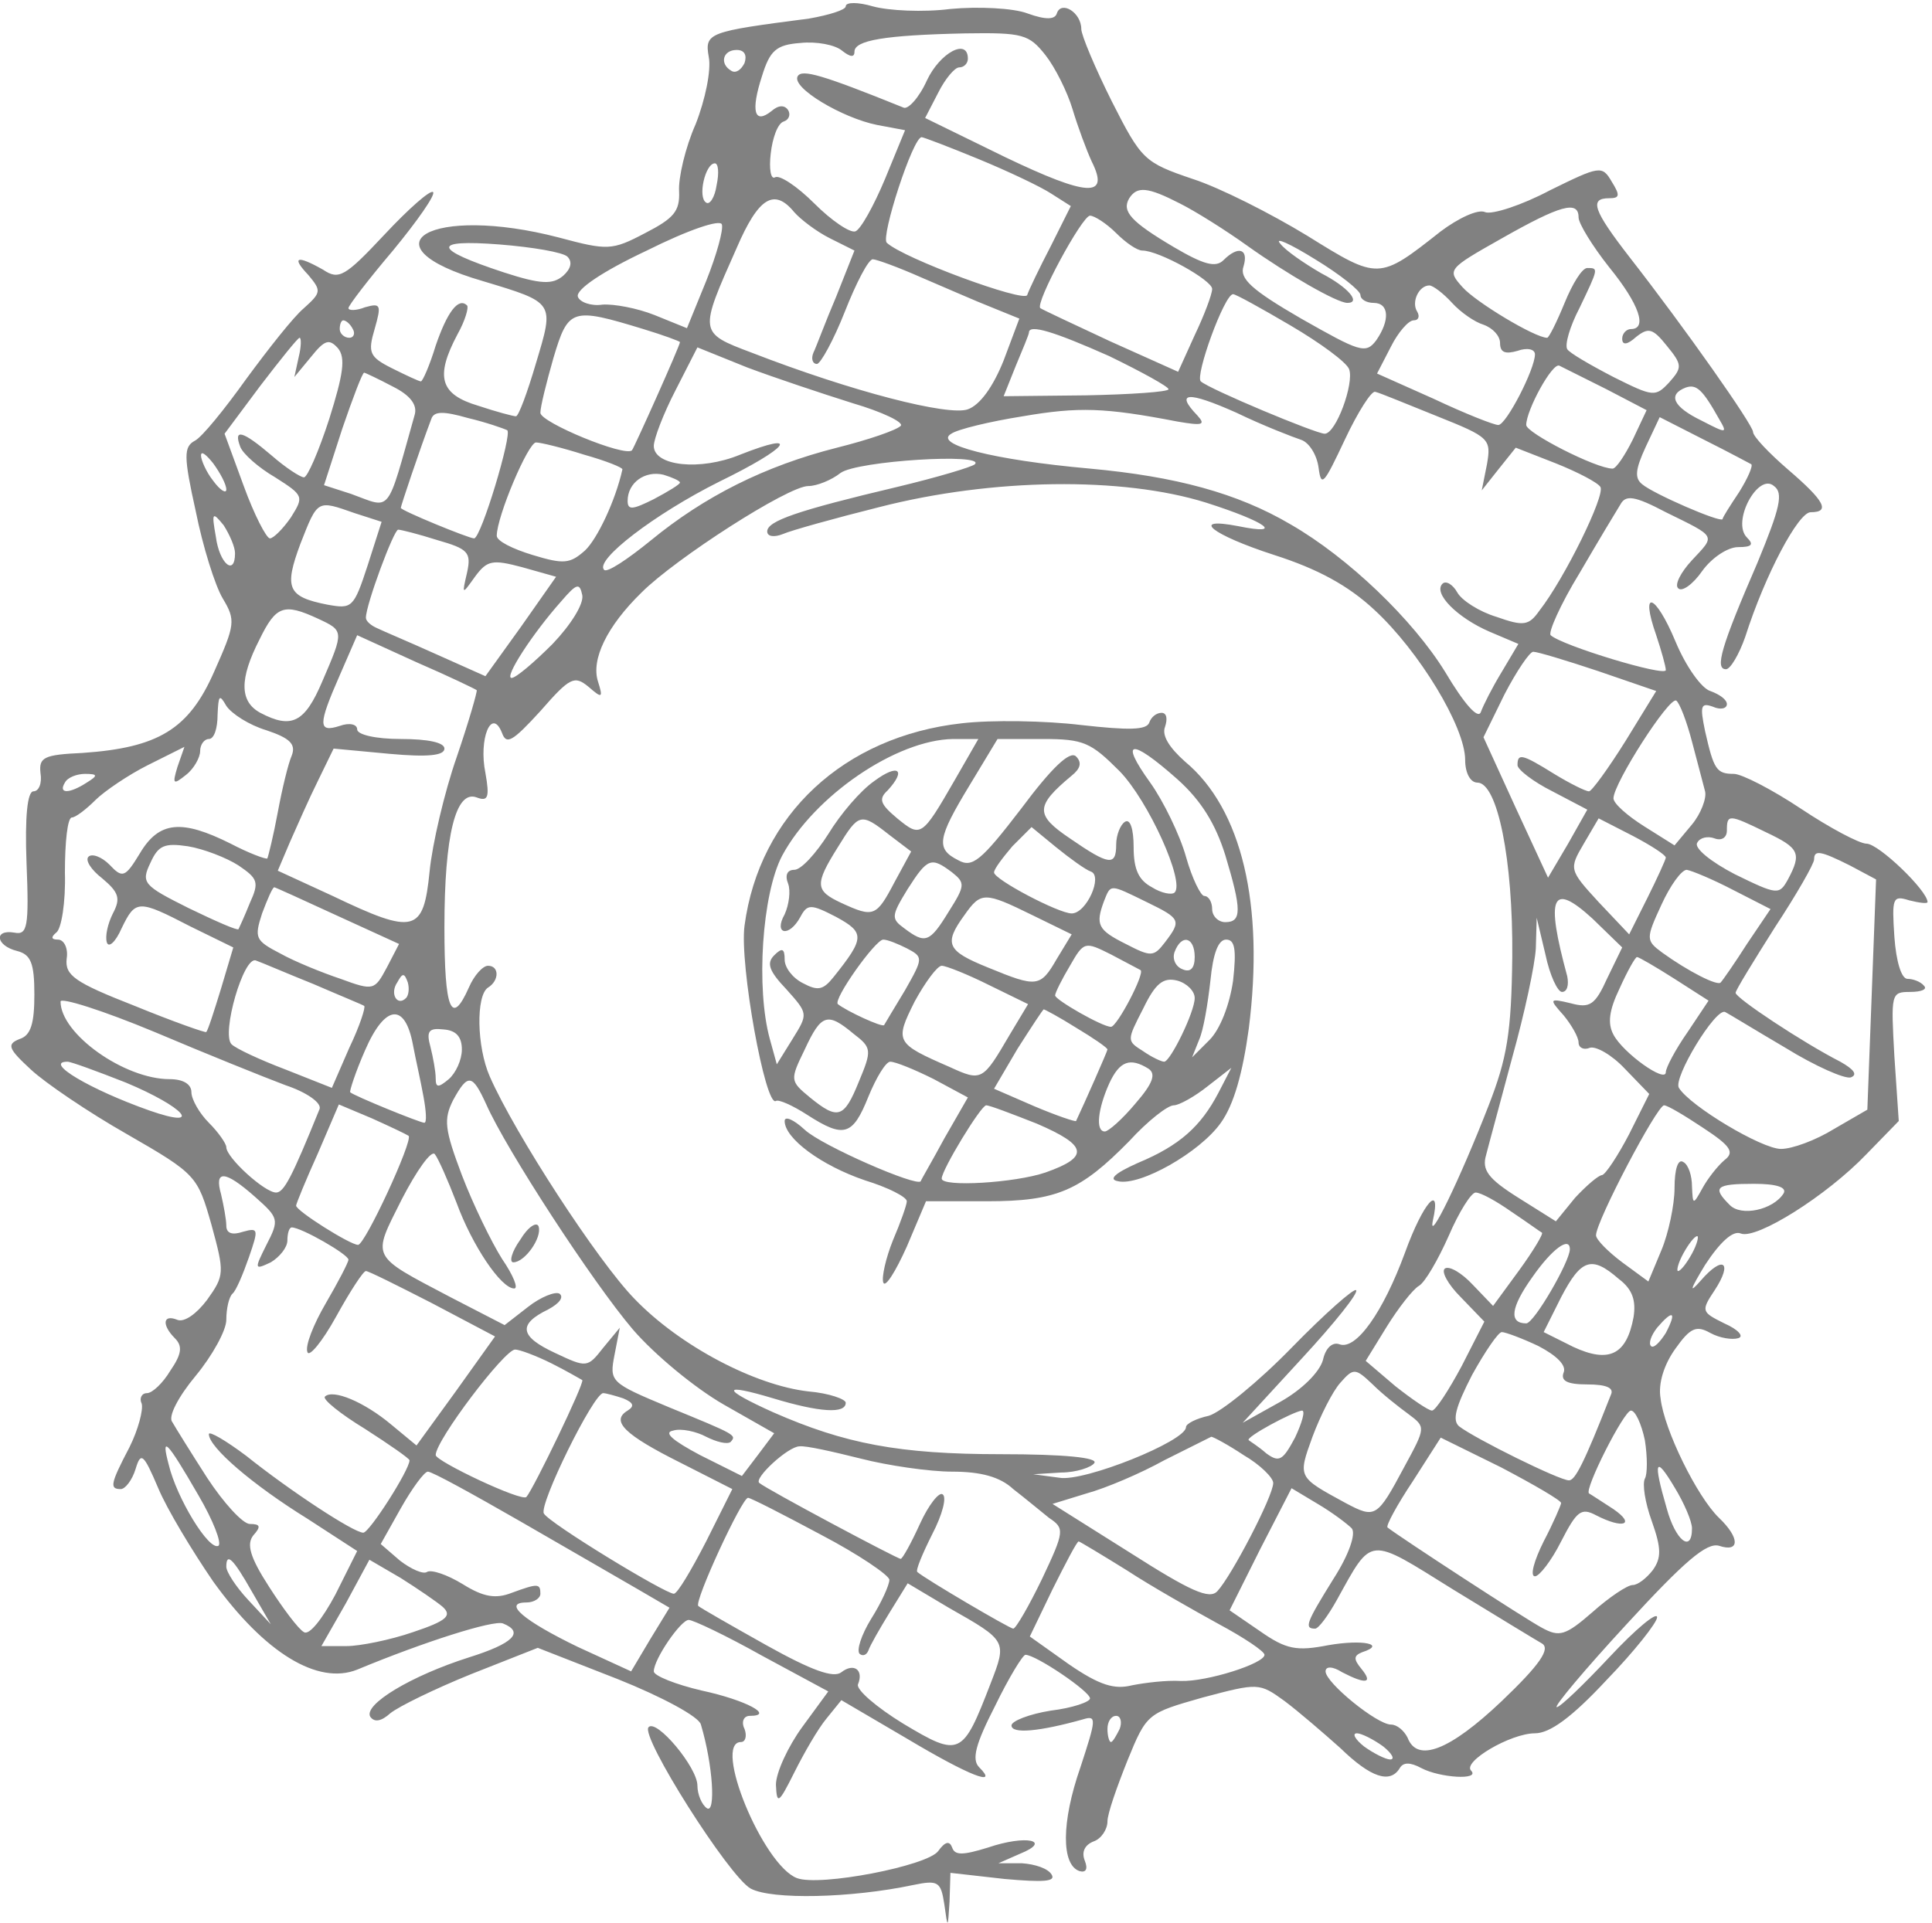 <?xml version="1.0" encoding="UTF-8" standalone="no"?>
<!DOCTYPE svg PUBLIC "-//W3C//DTD SVG 1.1//EN" "http://www.w3.org/Graphics/SVG/1.1/DTD/svg11.dtd">
<svg width="100%" height="100%" viewBox="0 0 702 699" version="1.1" xmlns="http://www.w3.org/2000/svg" xmlns:xlink="http://www.w3.org/1999/xlink" xml:space="preserve" xmlns:serif="http://www.serif.com/" style="fill-rule:evenodd;clip-rule:evenodd;stroke-linejoin:round;stroke-miterlimit:2;">
    <g transform="matrix(1,0,0,1,-443.963,-102.812)">
        <g transform="matrix(0.317,0,0,-0.317,408.904,840.558)">
            <path d="M1080,2320C1080,2316 1061,2310 1038,2306C923,2291 918,2290 923,2262C926,2247 919,2213 908,2185C896,2158 888,2123 889,2108C890,2085 883,2077 850,2060C812,2040 807,2040 751,2055C605,2093 523,2046 664,2005C747,1980 746,1981 725,1911C715,1877 705,1850 702,1850C699,1850 680,1855 659,1862C615,1875 609,1895 635,1944C644,1960 648,1975 646,1977C636,1987 623,1969 610,1931C603,1908 595,1890 593,1890C591,1890 576,1897 560,1905C534,1918 532,1923 540,1950C548,1978 547,1980 529,1975C519,1971 510,1971 510,1974C510,1977 533,2007 561,2040C589,2074 610,2104 607,2107C604,2110 579,2088 551,2058C506,2010 499,2006 481,2018C451,2035 444,2033 464,2012C479,1994 479,1992 459,1974C447,1964 418,1927 393,1893C368,1858 342,1826 334,1822C321,1815 321,1804 335,1741C343,1701 357,1656 366,1641C381,1616 380,1611 356,1557C327,1491 292,1470 205,1464C161,1462 155,1459 157,1441C159,1429 155,1420 149,1420C142,1420 139,1391 141,1338C144,1264 142,1255 127,1258C103,1262 106,1243 130,1237C146,1233 150,1223 150,1187C150,1154 146,1140 133,1136C118,1130 120,1125 146,1101C162,1086 212,1052 256,1027C336,981 337,979 353,923C368,868 368,865 348,837C336,821 322,811 314,814C297,821 296,808 311,793C320,784 319,775 306,756C297,741 285,730 279,730C273,730 270,724 273,718C275,711 269,688 259,668C237,626 236,620 249,620C254,620 262,630 266,643C272,663 275,661 292,621C302,597 331,549 355,514C414,432 475,395 520,413C597,445 676,470 687,466C712,456 699,443 648,427C582,406 527,373 535,359C540,352 548,354 558,363C568,371 609,391 651,408L727,438L819,402C869,382 912,359 914,350C928,303 931,248 921,254C915,258 910,270 910,280C910,301 863,357 854,347C844,337 946,176 971,162C995,149 1086,151 1157,166C1186,172 1189,170 1193,144C1197,115 1197,116 1199,147L1200,180L1262,173C1307,169 1321,170 1316,178C1312,185 1297,190 1282,191L1255,191L1280,202C1317,217 1287,224 1243,209C1214,200 1205,200 1202,209C1199,217 1194,216 1186,205C1174,188 1050,164 1024,174C985,189 927,330 960,330C965,330 967,337 964,345C960,353 963,360 970,360C999,360 966,378 915,389C885,396 860,406 860,411C860,425 891,470 900,470C905,470 943,452 984,429L1060,388L1030,347C1014,325 1000,295 1000,281C1001,258 1003,259 1021,295C1032,317 1048,345 1058,357L1075,378L1150,334C1222,291 1256,278 1233,301C1224,310 1229,328 1251,371C1267,404 1283,430 1286,430C1298,430 1360,388 1360,380C1360,376 1340,369 1315,366C1290,362 1270,354 1270,349C1270,339 1302,342 1352,356C1368,361 1367,356 1349,301C1327,238 1327,189 1348,182C1355,180 1358,184 1354,194C1350,204 1354,212 1364,216C1373,219 1380,230 1380,239C1380,248 1391,279 1403,309C1425,363 1426,363 1489,381C1553,398 1554,398 1583,377C1599,365 1628,340 1647,323C1682,289 1704,282 1715,300C1719,307 1727,307 1740,300C1761,289 1807,286 1797,297C1786,307 1842,340 1870,340C1887,340 1912,358 1952,401C1984,434 2010,467 2010,473C2010,480 1985,459 1956,428C1926,396 1899,370 1895,370C1891,370 1927,413 1975,465C2042,538 2067,559 2081,555C2105,547 2105,564 2081,587C2056,611 2018,688 2014,724C2011,741 2018,763 2031,781C2048,805 2055,808 2071,799C2082,793 2096,791 2103,793C2110,795 2103,803 2087,810C2061,823 2060,824 2076,848C2097,880 2086,889 2060,859C2046,843 2048,849 2065,877C2082,903 2097,917 2106,913C2124,906 2204,956 2250,1004L2287,1042L2282,1116C2278,1188 2278,1190 2300,1190C2313,1190 2320,1193 2316,1197C2312,1202 2303,1205 2297,1205C2290,1205 2284,1225 2282,1253C2279,1298 2280,1301 2299,1295C2311,1292 2320,1291 2320,1293C2320,1306 2264,1360 2250,1360C2242,1360 2208,1378 2175,1400C2142,1422 2107,1440 2098,1440C2078,1440 2075,1445 2065,1489C2059,1518 2060,1522 2074,1517C2083,1513 2090,1515 2090,1520C2090,1525 2082,1531 2071,1535C2061,1538 2043,1563 2031,1592C2008,1647 1990,1653 2009,1599C2015,1581 2020,1563 2020,1559C2020,1551 1901,1587 1888,1599C1885,1602 1899,1634 1921,1670C1942,1706 1963,1741 1968,1749C1974,1760 1984,1759 2020,1740C2079,1711 2077,1714 2050,1685C2037,1671 2030,1657 2034,1653C2038,1648 2051,1657 2062,1673C2073,1688 2091,1700 2103,1700C2119,1700 2121,1703 2113,1711C2095,1729 2126,1786 2144,1770C2155,1762 2151,1745 2125,1682C2083,1585 2076,1560 2089,1560C2094,1560 2104,1577 2111,1597C2134,1669 2172,1740 2186,1740C2209,1740 2202,1753 2160,1789C2138,1808 2120,1827 2120,1832C2120,1840 2042,1951 1978,2033C1937,2086 1932,2100 1955,2100C1967,2100 1968,2103 1958,2119C1947,2138 1944,2137 1887,2109C1855,2092 1821,2081 1813,2084C1805,2088 1782,2077 1762,2062C1691,2006 1691,2006 1609,2057C1568,2082 1509,2112 1478,2122C1422,2141 1419,2144 1385,2211C1366,2249 1350,2287 1350,2294C1350,2313 1327,2327 1322,2312C1320,2305 1310,2304 1288,2312C1272,2318 1232,2320 1200,2317C1169,2313 1129,2315 1111,2320C1094,2325 1080,2325 1080,2320ZM1309,2264C1320,2250 1334,2222 1340,2202C1346,2182 1356,2155 1362,2142C1383,2100 1357,2102 1263,2147L1171,2192L1186,2221C1194,2237 1205,2250 1210,2250C1216,2250 1220,2255 1220,2260C1220,2284 1188,2267 1173,2235C1164,2215 1151,2201 1146,2204C1052,2242 1030,2248 1025,2240C1017,2227 1076,2192 1116,2184L1148,2178L1125,2122C1112,2091 1097,2064 1091,2062C1085,2060 1064,2074 1044,2094C1024,2114 1004,2127 999,2124C994,2121 992,2134 994,2151C996,2169 1002,2186 1009,2188C1015,2190 1017,2196 1014,2201C1010,2207 1003,2207 995,2200C975,2184 971,2200 984,2240C993,2269 1000,2276 1028,2278C1046,2280 1068,2276 1076,2269C1085,2262 1090,2261 1090,2268C1090,2281 1124,2287 1217,2289C1283,2290 1290,2288 1309,2264ZM964,2255C960,2247 954,2243 949,2246C935,2254 939,2270 955,2270C964,2270 967,2264 964,2255ZM1232,2145C1266,2131 1304,2113 1316,2105L1338,2091L1315,2045C1302,2020 1290,1995 1288,1989C1285,1980 1146,2031 1127,2049C1120,2056 1157,2170 1167,2170C1169,2170 1198,2159 1232,2145ZM932,2115C930,2101 924,2092 920,2095C910,2101 919,2140 930,2140C934,2140 935,2129 932,2115ZM1463,2094C1481,2085 1516,2063 1541,2045C1586,2013 1643,1980 1655,1980C1671,1980 1656,1998 1625,2014C1606,2025 1584,2040 1578,2048C1571,2056 1589,2048 1618,2030C1646,2013 1670,1994 1670,1989C1670,1984 1677,1980 1685,1980C1703,1980 1704,1960 1688,1937C1676,1921 1669,1924 1602,1962C1545,1995 1531,2008 1536,2022C1542,2042 1530,2046 1513,2029C1504,2020 1490,2024 1456,2044C1407,2073 1396,2085 1405,2100C1414,2114 1426,2113 1463,2094ZM1021,2084C1028,2076 1046,2062 1062,2054L1090,2040L1069,1987C1057,1959 1046,1929 1043,1923C1040,1916 1042,1910 1047,1910C1051,1910 1066,1937 1079,1970C1092,2003 1106,2030 1111,2030C1115,2030 1140,2021 1167,2009C1193,1998 1229,1982 1247,1975L1279,1962L1261,1914C1249,1884 1234,1863 1220,1858C1198,1850 1088,1878 972,1923C911,1946 912,1946 955,2043C980,2101 998,2112 1021,2084ZM1920,2078C1920,2071 1936,2045 1955,2021C1990,1978 1999,1950 1980,1950C1975,1950 1970,1945 1970,1939C1970,1931 1976,1932 1986,1941C2000,1952 2005,1951 2021,1931C2039,1909 2039,1906 2024,1889C2008,1872 2006,1872 1960,1895C1933,1909 1909,1923 1907,1927C1904,1932 1910,1953 1921,1974C1943,2020 1943,2020 1930,2020C1924,2020 1913,2002 1904,1980C1895,1958 1886,1940 1884,1940C1870,1940 1802,1981 1787,1998C1769,2018 1770,2019 1832,2054C1899,2092 1920,2098 1920,2078ZM920,2005L898,1951L861,1966C841,1974 814,1979 801,1978C788,1976 775,1981 773,1987C770,1995 801,2016 852,2040C900,2064 936,2076 938,2070C940,2064 932,2035 920,2005ZM1390,2060C1401,2049 1414,2040 1420,2040C1439,2040 1500,2006 1500,1996C1500,1990 1491,1966 1480,1943L1461,1901L1383,1936C1340,1956 1304,1973 1303,1974C1297,1980 1351,2080 1360,2080C1365,2080 1379,2071 1390,2060ZM761,2033C767,2027 765,2019 756,2011C744,2001 731,2001 688,2015C606,2042 605,2053 683,2047C721,2044 756,2038 761,2033ZM1775,1980C1785,1969 1801,1958 1811,1955C1822,1951 1830,1942 1830,1934C1830,1923 1836,1921 1850,1925C1861,1929 1870,1927 1870,1921C1870,1904 1837,1840 1828,1840C1823,1840 1790,1853 1754,1870L1689,1899L1705,1930C1713,1946 1725,1960 1731,1960C1737,1960 1738,1965 1735,1970C1728,1981 1737,2000 1749,2000C1753,2000 1765,1991 1775,1980ZM1590,1954C1624,1934 1654,1912 1657,1904C1663,1888 1642,1830 1629,1830C1619,1830 1497,1881 1487,1890C1480,1896 1514,1990 1524,1990C1527,1990 1556,1974 1590,1954ZM848,1950C871,1943 890,1936 890,1935C890,1931 838,1815 835,1811C827,1803 730,1843 730,1854C730,1861 737,1889 745,1917C762,1974 766,1975 848,1950ZM515,1950C518,1945 516,1940 511,1940C505,1940 500,1945 500,1950C500,1956 502,1960 504,1960C507,1960 512,1956 515,1950ZM1382,1919C1419,1901 1450,1884 1450,1881C1450,1878 1407,1875 1355,1874L1261,1873L1275,1908C1283,1927 1290,1944 1290,1946C1290,1956 1319,1947 1382,1919ZM453,1918L448,1895L467,1918C483,1938 488,1939 498,1928C507,1917 504,1898 488,1847C476,1810 463,1780 459,1780C455,1780 438,1791 422,1805C388,1834 378,1836 386,1815C389,1807 407,1791 426,1780C459,1759 459,1758 444,1734C435,1721 424,1710 420,1710C416,1710 402,1737 390,1770L368,1830L409,1885C432,1915 452,1940 454,1940C456,1940 456,1930 453,1918ZM1088,1865C1122,1855 1147,1843 1143,1839C1138,1834 1106,1823 1070,1814C987,1793 918,1758 857,1708C830,1686 806,1670 803,1674C792,1685 861,1738 935,1775C1015,1814 1030,1834 959,1806C913,1787 860,1793 860,1816C860,1824 871,1853 885,1880L910,1929L967,1906C999,1894 1053,1876 1088,1865ZM1952,1881L1998,1857L1982,1823C1973,1805 1963,1790 1959,1790C1940,1790 1860,1831 1860,1840C1860,1857 1890,1912 1898,1908C1902,1906 1926,1894 1952,1881ZM561,1884C581,1874 589,1863 586,1852C553,1735 560,1744 513,1761L482,1771L503,1836C515,1871 526,1900 528,1900C529,1900 544,1893 561,1884ZM2081,1847C2091,1830 2090,1830 2061,1845C2028,1861 2022,1875 2043,1883C2055,1887 2062,1881 2081,1847ZM1602,1823C1611,1820 1620,1806 1622,1791C1625,1768 1628,1772 1652,1823C1667,1855 1683,1880 1687,1878C1692,1877 1723,1864 1758,1850C1818,1826 1820,1824 1815,1795L1809,1765L1828,1789L1848,1814L1894,1796C1919,1786 1942,1774 1945,1769C1951,1760 1904,1664 1875,1627C1863,1610 1857,1609 1826,1620C1806,1626 1786,1639 1781,1648C1776,1657 1768,1662 1764,1658C1753,1647 1781,1619 1818,1603L1851,1589L1832,1557C1821,1539 1811,1519 1808,1511C1805,1502 1789,1520 1767,1557C1730,1617 1656,1688 1590,1726C1529,1762 1458,1781 1360,1790C1248,1800 1180,1818 1201,1830C1208,1835 1245,1844 1283,1850C1347,1861 1377,1860 1460,1844C1489,1839 1493,1840 1483,1851C1457,1878 1472,1879 1528,1854C1559,1839 1593,1826 1602,1823ZM692,1834C698,1830 662,1710 654,1710C648,1710 570,1742 570,1745C570,1747 591,1810 605,1847C608,1856 619,1856 647,1848C668,1843 688,1836 692,1834ZM2118,1795C2120,1793 2114,1779 2104,1763C2094,1748 2085,1734 2085,1732C2082,1728 2006,1761 1993,1772C1984,1779 1985,1789 1997,1815L2013,1849L2064,1823C2092,1809 2116,1796 2118,1795ZM780,1806C805,1799 825,1791 824,1789C816,1753 795,1709 781,1696C764,1681 757,1680 721,1691C698,1698 680,1707 680,1713C680,1735 716,1820 725,1820C730,1820 755,1814 780,1806ZM370,1766C370,1761 363,1765 355,1776C347,1786 341,1800 341,1805C341,1811 347,1806 355,1796C363,1785 370,1772 370,1766ZM1228,1795C1225,1792 1185,1780 1139,1769C1025,1742 990,1730 990,1718C990,1712 998,1711 1008,1715C1017,1719 1067,1733 1119,1746C1248,1779 1397,1781 1493,1751C1562,1729 1584,1713 1530,1724C1473,1735 1500,1714 1571,1691C1621,1675 1656,1656 1686,1628C1737,1581 1790,1494 1790,1456C1790,1441 1796,1430 1804,1430C1827,1430 1845,1342 1844,1230C1843,1143 1838,1114 1817,1060C1784,975 1747,899 1753,928C1763,972 1742,949 1721,891C1696,823 1665,779 1646,786C1638,789 1630,782 1627,768C1623,754 1603,734 1578,720L1535,696L1603,770C1640,810 1668,845 1665,848C1663,851 1629,821 1591,782C1553,743 1510,708 1496,704C1482,701 1470,695 1470,691C1470,675 1353,628 1325,633L1295,637L1327,639C1344,639 1362,645 1365,650C1369,656 1331,660 1258,660C1141,660 1079,672 997,708C937,735 937,742 997,724C1050,708 1080,706 1080,719C1080,723 1061,730 1037,732C976,739 890,784 838,838C796,881 701,1027 672,1093C657,1127 656,1186 670,1195C683,1203 683,1220 670,1220C664,1220 654,1209 648,1195C628,1150 620,1169 620,1264C620,1370 633,1422 657,1413C670,1408 672,1413 667,1441C659,1480 674,1517 686,1487C691,1473 698,1477 730,1512C764,1551 769,1553 785,1540C801,1526 802,1527 796,1546C788,1571 806,1609 846,1648C885,1687 1014,1770 1037,1770C1047,1770 1064,1777 1074,1785C1093,1799 1241,1808 1228,1795ZM890,1774C890,1772 877,1764 860,1755C836,1743 830,1742 830,1753C830,1774 850,1788 871,1783C881,1780 890,1776 890,1774ZM517,1739L548,1729L532,1679C516,1630 514,1629 486,1634C440,1643 436,1653 455,1704C475,1755 474,1754 517,1739ZM380,1693C380,1666 362,1681 358,1712C353,1740 354,1741 367,1725C374,1714 380,1700 380,1693ZM612,1708C647,1698 651,1694 646,1671C640,1645 640,1645 655,1666C669,1685 675,1686 709,1677L748,1666L708,1609L667,1552L611,1577C580,1591 549,1604 543,1607C536,1610 530,1615 530,1619C530,1634 562,1720 567,1720C570,1720 590,1715 612,1708ZM744,1589C723,1568 702,1550 697,1550C688,1550 721,1601 754,1638C772,1659 775,1659 778,1645C780,1635 765,1611 744,1589ZM475,1618C505,1604 505,1604 480,1546C460,1499 445,1491 409,1510C385,1523 385,1549 408,1594C427,1633 436,1636 475,1618ZM657,1536C658,1535 648,1500 634,1459C620,1419 606,1359 603,1328C596,1258 586,1255 492,1300L429,1329L443,1362C451,1380 465,1412 475,1432L493,1469L557,1463C601,1459 620,1461 620,1469C620,1476 601,1480 570,1480C541,1480 520,1485 520,1491C520,1497 511,1499 500,1495C475,1487 475,1496 500,1553L520,1599L588,1568C625,1552 656,1537 657,1536ZM1942,1558L2009,1535L1974,1478C1954,1446 1935,1420 1932,1420C1928,1420 1910,1429 1892,1440C1855,1463 1850,1464 1850,1450C1850,1445 1868,1431 1890,1420L1930,1399L1908,1360L1885,1321L1848,1401L1811,1482L1835,1531C1849,1558 1864,1580 1868,1580C1873,1580 1906,1570 1942,1558ZM416,1490C443,1481 450,1474 445,1461C441,1452 434,1423 429,1396C424,1369 418,1345 417,1343C415,1342 396,1349 375,1360C319,1388 293,1386 271,1349C254,1321 251,1320 236,1336C227,1345 216,1349 212,1345C208,1341 215,1330 228,1320C247,1304 249,1297 240,1280C234,1268 231,1254 233,1247C235,1240 243,1247 250,1263C266,1296 269,1296 329,1265L378,1241L364,1194C356,1168 349,1146 347,1144C346,1143 309,1156 265,1174C196,1201 185,1209 187,1228C189,1240 184,1250 177,1250C169,1250 169,1253 175,1258C181,1262 186,1293 185,1327C185,1362 188,1390 193,1390C197,1390 209,1399 220,1410C230,1420 258,1439 280,1450L322,1471L314,1448C308,1428 309,1427 324,1439C333,1446 340,1459 340,1466C340,1474 345,1480 350,1480C356,1480 360,1492 360,1508C361,1530 362,1532 370,1518C376,1509 396,1496 416,1490ZM2050,1477C2056,1454 2063,1428 2065,1420C2067,1412 2060,1394 2050,1382L2030,1358L1995,1380C1976,1392 1960,1406 1960,1412C1960,1429 2024,1529 2032,1524C2036,1521 2044,1500 2050,1477ZM210,1430C190,1417 177,1417 185,1430C188,1436 199,1440 208,1440C223,1440 223,1438 210,1430ZM2020,1344C2020,1342 2010,1320 1999,1298L1978,1256L1943,1293C1909,1330 1909,1331 1926,1360L1943,1389L1982,1369C2003,1358 2020,1347 2020,1344ZM2135,1373C2173,1355 2176,1349 2160,1319C2150,1301 2148,1301 2099,1325C2072,1339 2052,1355 2056,1361C2059,1367 2068,1369 2076,1366C2084,1363 2090,1367 2090,1375C2090,1394 2092,1394 2135,1373ZM384,1335C406,1320 408,1316 397,1292C391,1277 385,1264 384,1262C383,1260 358,1271 327,1286C275,1312 272,1315 283,1338C292,1358 299,1361 326,1357C344,1354 370,1344 384,1335ZM2231,1335L2261,1319L2251,1055L2213,1033C2192,1020 2165,1010 2152,1010C2130,1010 2048,1059 2035,1080C2028,1091 2077,1172 2088,1167C2092,1165 2123,1146 2157,1126C2191,1105 2225,1090 2232,1092C2240,1095 2236,1101 2220,1110C2177,1132 2100,1183 2100,1189C2100,1192 2121,1226 2145,1264C2170,1302 2190,1337 2190,1342C2190,1353 2197,1352 2231,1335ZM2097,1307L2140,1285L2113,1245C2099,1223 2085,1203 2083,1201C2080,1196 2045,1214 2016,1235C1997,1249 1997,1251 2015,1290C2025,1312 2038,1330 2044,1330C2050,1329 2074,1319 2097,1307ZM498,1277L568,1245L554,1218C540,1192 539,1191 501,1205C480,1212 448,1225 432,1234C403,1249 402,1252 411,1280C417,1296 423,1310 425,1310C426,1310 459,1295 498,1277ZM1953,1206C1939,1175 1933,1171 1911,1177C1886,1183 1886,1182 1903,1163C1912,1152 1920,1138 1920,1132C1920,1126 1926,1123 1933,1126C1940,1128 1958,1118 1973,1102L2001,1073L1978,1027C1965,1002 1951,981 1947,980C1943,980 1929,968 1916,954L1894,927L1851,954C1816,976 1809,986 1814,1003C1817,1015 1831,1066 1844,1115C1858,1165 1870,1221 1871,1240L1872,1275L1882,1233C1887,1209 1896,1190 1901,1190C1907,1190 1909,1198 1907,1208C1882,1300 1889,1317 1936,1274L1970,1241L1953,1206ZM470,1199C500,1186 527,1175 528,1174C530,1173 523,1151 511,1126L491,1080L438,1101C409,1112 381,1125 376,1130C364,1142 390,1232 404,1226C410,1224 440,1211 470,1199ZM2030,1205L2069,1180L2045,1144C2031,1124 2020,1103 2020,1098C2020,1085 1971,1120 1960,1141C1953,1154 1955,1169 1967,1194C1976,1214 1985,1230 1987,1230C1989,1230 2008,1219 2030,1205ZM576,1183C566,1173 557,1188 566,1201C572,1212 574,1212 578,1201C580,1194 579,1186 576,1183ZM438,1083C462,1075 479,1063 477,1056C445,977 436,960 427,960C414,960 370,1000 370,1012C370,1016 361,1029 350,1040C339,1051 330,1067 330,1075C330,1084 321,1090 305,1090C253,1090 180,1142 180,1179C180,1184 228,1169 288,1144C347,1119 414,1092 438,1083ZM584,1129C587,1113 593,1087 596,1070C599,1054 600,1040 597,1040C592,1040 516,1071 512,1075C511,1076 518,1098 529,1123C552,1176 575,1178 584,1129ZM640,1124C640,1112 633,1097 625,1090C613,1080 610,1080 610,1091C610,1099 607,1115 604,1127C599,1145 602,1149 619,1147C633,1146 640,1139 640,1124ZM255,1086C322,1058 345,1032 282,1054C214,1078 160,1110 188,1110C192,1110 222,1099 255,1086ZM668,1061C691,1009 790,857 836,803C861,774 907,736 940,717L998,684L980,660L961,635L913,659C881,676 871,685 882,687C891,690 909,686 920,680C932,674 944,671 948,674C955,682 955,682 877,714C810,742 809,743 815,774L821,805L802,782C784,759 783,759 747,776C706,795 704,809 739,826C752,833 757,840 752,844C747,847 730,840 716,829L689,808L627,840C534,889 537,884 571,952C588,985 605,1009 609,1004C613,999 624,974 634,948C652,899 685,850 700,850C705,850 699,865 686,884C674,903 653,946 640,980C620,1033 619,1044 630,1066C647,1097 652,1096 668,1061ZM579,1025C584,1019 529,900 521,900C512,900 450,939 450,945C450,947 461,974 475,1005L499,1061L537,1045C557,1036 576,1027 579,1025ZM2063,1034C2095,1013 2099,1006 2087,997C2079,990 2068,976 2062,965C2051,945 2051,946 2050,967C2050,979 2046,992 2040,995C2034,999 2030,987 2030,965C2030,946 2023,913 2015,894L2000,858L1970,880C1954,892 1940,906 1940,911C1940,927 2010,1060 2018,1060C2022,1060 2042,1048 2063,1034ZM403,955C430,931 431,929 416,900C402,872 402,871 421,880C431,886 440,897 440,905C440,913 442,920 445,920C456,920 510,889 510,883C510,880 498,857 484,833C470,809 460,784 463,777C465,771 480,789 496,818C512,847 527,870 530,870C533,870 567,853 606,833L678,795L633,732L588,670L559,694C528,720 492,735 483,726C480,723 501,706 529,689C557,671 580,655 580,653C580,642 534,570 527,570C516,570 443,618 393,658C369,676 350,687 350,683C350,668 400,625 463,586L520,549L495,499C480,471 465,452 459,456C453,459 435,483 419,508C397,542 393,557 401,567C410,577 409,580 397,580C389,580 367,604 348,633C330,661 312,690 308,697C303,703 315,726 335,750C354,773 370,802 370,814C370,827 373,840 377,844C381,847 389,866 396,886C407,918 407,920 389,915C377,911 370,913 370,922C370,929 367,945 364,958C356,986 368,986 403,955ZM2155,959C2143,940 2106,932 2093,946C2073,966 2077,970 2121,970C2147,970 2159,966 2155,959ZM1843,938C1861,926 1876,915 1878,914C1880,913 1868,893 1852,871L1822,830L1799,854C1786,868 1772,876 1767,873C1762,870 1770,855 1785,840L1812,812L1786,761C1771,733 1756,710 1752,710C1748,710 1729,723 1710,738L1676,767L1700,806C1713,827 1730,849 1737,853C1744,857 1759,883 1771,910C1783,938 1797,960 1802,960C1808,960 1826,950 1843,938ZM2050,890C2044,879 2037,870 2034,870C2032,870 2034,879 2040,890C2046,901 2053,910 2056,910C2058,910 2056,901 2050,890ZM1910,895C1910,881 1869,810 1860,810C1840,810 1842,828 1867,863C1890,896 1910,910 1910,895ZM1966,861C1982,849 1986,836 1983,817C1975,774 1955,764 1914,783L1880,800L1900,840C1923,884 1935,888 1966,861ZM2020,799C2013,788 2006,781 2003,784C2000,787 2003,796 2010,805C2028,826 2033,824 2020,799ZM1874,784C1895,773 1906,762 1903,754C1899,744 1907,740 1930,740C1952,740 1961,736 1957,728C1926,649 1916,630 1909,630C1898,630 1801,678 1783,692C1775,699 1779,714 1798,751C1813,778 1828,800 1832,800C1836,800 1855,793 1874,784ZM743,764C761,755 776,746 778,745C781,742 722,620 714,611C709,605 610,652 610,659C610,676 689,780 701,780C706,780 725,773 743,764ZM1725,706C1745,691 1745,691 1720,645C1689,587 1687,586 1653,604C1598,634 1598,633 1615,680C1624,704 1638,732 1647,742C1662,759 1664,759 1684,740C1695,729 1714,714 1725,706ZM825,724C837,719 838,715 830,710C810,698 827,682 891,650L950,620L920,560C903,527 887,500 883,500C873,500 740,581 734,592C728,602 791,730 802,730C805,730 816,727 825,724ZM1595,679C1581,653 1577,650 1562,661C1553,669 1543,675 1542,676C1537,679 1593,709 1603,710C1607,710 1603,696 1595,679ZM1996,676C1999,657 1999,637 1996,632C1993,626 1996,605 2004,583C2015,552 2015,541 2005,527C1998,518 1988,510 1982,510C1976,510 1955,496 1936,479C1905,452 1898,450 1878,461C1859,471 1715,565 1701,576C1699,578 1712,602 1730,629L1762,679L1831,645C1869,625 1900,607 1900,604C1900,602 1891,581 1880,560C1869,538 1864,520 1870,520C1875,520 1889,538 1900,560C1918,595 1923,599 1940,590C1971,574 1986,579 1960,597C1946,606 1934,614 1932,615C1926,619 1972,710 1980,710C1985,710 1992,695 1996,676ZM1536,659C1555,648 1570,633 1570,627C1570,612 1522,520 1506,503C1497,493 1475,503 1406,547L1317,603L1356,615C1378,621 1418,638 1445,653C1473,667 1497,679 1499,680C1501,680 1518,671 1536,659ZM338,613C355,584 365,558 361,555C350,549 313,610 304,648C295,682 301,677 338,613ZM1097,655C1128,647 1176,640 1202,640C1235,640 1257,634 1272,620C1285,610 1303,595 1313,587C1331,575 1331,572 1305,517C1290,486 1275,460 1272,460C1268,460 1171,517 1162,525C1160,527 1168,546 1179,568C1191,591 1196,611 1191,614C1187,617 1175,602 1165,580C1155,558 1145,540 1143,540C1139,540 989,620 981,627C974,632 1014,669 1027,669C1034,670 1065,663 1097,655ZM2050,575C2050,546 2031,561 2021,598C2005,653 2008,659 2030,622C2041,604 2050,583 2050,575ZM707,583C761,552 821,517 842,505L878,484L856,448L834,411L773,439C711,469 686,490 714,490C723,490 730,495 730,500C730,512 727,512 697,501C679,494 665,496 641,511C623,522 605,528 600,525C596,522 582,528 569,538L547,557L570,598C583,621 597,640 601,640C606,640 653,614 707,583ZM1660,575C1665,569 1657,545 1639,517C1608,467 1605,460 1618,460C1622,460 1633,475 1643,493C1684,567 1678,566 1776,505C1825,475 1871,447 1878,443C1888,437 1876,419 1832,377C1772,320 1735,306 1724,335C1720,343 1712,350 1705,350C1689,350 1630,398 1630,411C1630,417 1638,417 1649,410C1676,396 1685,397 1671,414C1662,425 1662,429 1672,433C1700,442 1673,448 1633,441C1597,434 1585,436 1555,457L1520,481L1555,551L1591,621L1621,603C1638,593 1655,580 1660,575ZM1051,568C1095,545 1130,521 1130,516C1130,510 1121,490 1109,471C1098,453 1092,435 1096,431C1100,428 1104,430 1106,435C1108,441 1119,460 1130,478L1151,512L1198,484C1265,446 1265,446 1246,397C1214,314 1211,312 1146,351C1115,370 1092,390 1094,396C1101,413 1089,421 1075,410C1066,403 1041,412 989,441C948,464 913,484 911,486C906,491 961,610 968,610C971,610 1008,591 1051,568ZM1402,527C1431,508 1479,481 1508,465C1536,450 1560,434 1560,430C1560,420 1494,399 1464,400C1448,401 1423,398 1408,395C1388,390 1371,395 1336,419L1291,451L1317,505C1332,535 1345,560 1347,560C1348,560 1373,545 1402,527ZM399,503L421,465L395,493C381,508 370,525 370,531C370,548 378,540 399,503ZM618,485C629,475 623,469 584,456C558,447 523,440 508,440L479,440L507,489L534,539L570,518C589,506 611,491 618,485ZM1394,345C1390,337 1386,330 1384,330C1382,330 1380,337 1380,345C1380,353 1384,360 1390,360C1395,360 1397,353 1394,345ZM1696,325C1706,317 1710,310 1704,310C1699,310 1685,317 1674,325C1664,333 1660,340 1666,340C1671,340 1685,333 1696,325Z" style="fill:rgb(129,129,129);fill-rule:nonzero;"/>
            <path d="M1213,1498C1078,1483 981,1393 964,1266C958,1222 988,1057 1000,1065C1003,1067 1019,1060 1036,1049C1078,1022 1088,1025 1106,1070C1115,1092 1126,1110 1131,1110C1137,1110 1159,1101 1181,1090L1220,1069L1193,1022C1179,996 1166,974 1166,973C1162,966 1052,1014 1033,1032C1020,1044 1010,1048 1010,1042C1010,1022 1052,991 1102,974C1128,966 1150,955 1150,950C1150,946 1143,926 1134,905C1126,885 1121,863 1123,857C1125,850 1137,869 1150,898L1172,950L1242,950C1322,950 1349,962 1405,1019C1426,1042 1449,1060 1456,1060C1462,1060 1480,1070 1495,1082L1522,1103L1507,1074C1487,1036 1463,1014 1415,994C1388,982 1381,975 1392,973C1417,967 1486,1006 1510,1040C1525,1061 1535,1097 1542,1148C1560,1290 1534,1400 1469,1454C1451,1470 1442,1484 1446,1494C1449,1503 1448,1510 1442,1510C1436,1510 1430,1505 1428,1499C1425,1490 1404,1490 1350,1496C1309,1501 1247,1502 1213,1498ZM1205,1433C1167,1367 1166,1367 1139,1389C1120,1405 1117,1411 1128,1421C1150,1445 1140,1452 1113,1432C1097,1421 1074,1394 1060,1371C1046,1349 1029,1330 1021,1330C1013,1330 1010,1324 1014,1314C1017,1306 1015,1290 1010,1279C997,1256 1015,1252 1028,1276C1036,1291 1040,1291 1069,1276C1102,1258 1102,1252 1066,1207C1054,1192 1048,1191 1031,1200C1019,1206 1010,1218 1010,1227C1010,1240 1007,1241 998,1232C989,1223 992,1214 1012,1193C1037,1165 1037,1165 1019,1136L1001,1107L993,1136C977,1194 984,1302 1007,1346C1044,1415 1138,1479 1203,1480L1232,1480L1205,1433ZM1394,1443C1427,1409 1469,1316 1457,1304C1454,1301 1442,1303 1431,1310C1416,1318 1410,1330 1410,1356C1410,1377 1406,1389 1400,1385C1395,1382 1390,1370 1390,1359C1390,1334 1382,1335 1337,1366C1297,1393 1297,1403 1339,1438C1349,1446 1351,1453 1344,1460C1337,1467 1316,1447 1281,1400C1235,1340 1225,1332 1209,1341C1183,1354 1185,1366 1222,1427L1254,1480L1306,1480C1353,1480 1361,1476 1394,1443ZM1460,1434C1488,1409 1504,1382 1515,1347C1534,1284 1534,1270 1515,1270C1507,1270 1500,1277 1500,1285C1500,1293 1496,1300 1491,1300C1487,1300 1477,1320 1470,1345C1463,1370 1444,1409 1429,1430C1393,1480 1407,1481 1460,1434ZM1130,1370L1155,1351L1136,1316C1115,1276 1112,1275 1075,1292C1045,1306 1044,1313 1071,1356C1095,1395 1097,1396 1130,1370ZM1361,1328C1375,1323 1356,1280 1339,1280C1324,1280 1250,1319 1250,1327C1250,1331 1260,1344 1271,1357L1293,1379L1321,1356C1337,1343 1355,1330 1361,1328ZM1202,1327C1217,1315 1217,1312 1198,1282C1176,1246 1171,1245 1147,1263C1132,1274 1132,1277 1151,1308C1174,1344 1178,1345 1202,1327ZM1425,1293C1464,1274 1465,1272 1446,1247C1433,1230 1430,1230 1401,1245C1369,1261 1366,1267 1376,1294C1384,1314 1382,1314 1425,1293ZM1294,1278L1339,1256L1322,1228C1303,1195 1299,1195 1243,1218C1196,1237 1192,1245 1216,1278C1235,1305 1239,1305 1294,1278ZM1150,1240C1169,1230 1169,1229 1148,1192C1136,1172 1125,1154 1124,1152C1122,1149 1081,1168 1071,1176C1065,1181 1114,1250 1123,1250C1128,1250 1140,1245 1150,1240ZM1418,1215C1423,1211 1391,1150 1384,1150C1374,1150 1320,1181 1320,1186C1320,1189 1328,1205 1337,1220C1353,1248 1354,1248 1384,1233C1401,1224 1416,1216 1418,1215ZM1480,1230C1480,1217 1475,1212 1466,1216C1458,1219 1454,1228 1457,1236C1465,1257 1480,1253 1480,1230ZM1524,1203C1520,1175 1509,1147 1497,1135L1477,1115L1485,1135C1490,1146 1495,1176 1498,1203C1501,1234 1507,1250 1516,1250C1526,1250 1528,1239 1524,1203ZM1244,1198L1289,1176L1268,1141C1237,1088 1236,1087 1199,1104C1137,1131 1136,1133 1159,1179C1171,1201 1185,1220 1190,1220C1195,1220 1220,1210 1244,1198ZM1480,1183C1480,1167 1452,1110 1445,1110C1442,1110 1431,1115 1421,1122C1402,1134 1402,1134 1421,1171C1435,1200 1444,1207 1460,1203C1471,1200 1480,1191 1480,1183ZM1344,1149C1364,1137 1380,1126 1380,1124C1380,1122 1353,1061 1344,1042C1343,1041 1322,1048 1296,1059L1250,1079L1277,1125C1293,1150 1306,1170 1307,1170C1308,1170 1325,1161 1344,1149ZM1089,1142C1110,1126 1110,1123 1095,1087C1078,1045 1071,1043 1039,1069C1016,1088 1016,1089 1033,1124C1052,1165 1059,1167 1089,1142ZM1427,1102C1436,1096 1432,1085 1412,1062C1397,1044 1381,1030 1377,1030C1366,1030 1369,1056 1382,1085C1394,1111 1406,1115 1427,1102ZM1299,1039C1357,1014 1360,1001 1309,983C1274,971 1190,966 1190,976C1190,986 1235,1060 1241,1060C1245,1060 1271,1050 1299,1039Z" style="fill:rgb(129,129,129);fill-rule:nonzero;"/>
            <path d="M707,906C697,892 694,880 699,880C712,880 732,908 728,921C726,927 716,921 707,906Z" style="fill:rgb(129,129,129);fill-rule:nonzero;"/>
        </g>
    </g>
</svg>
